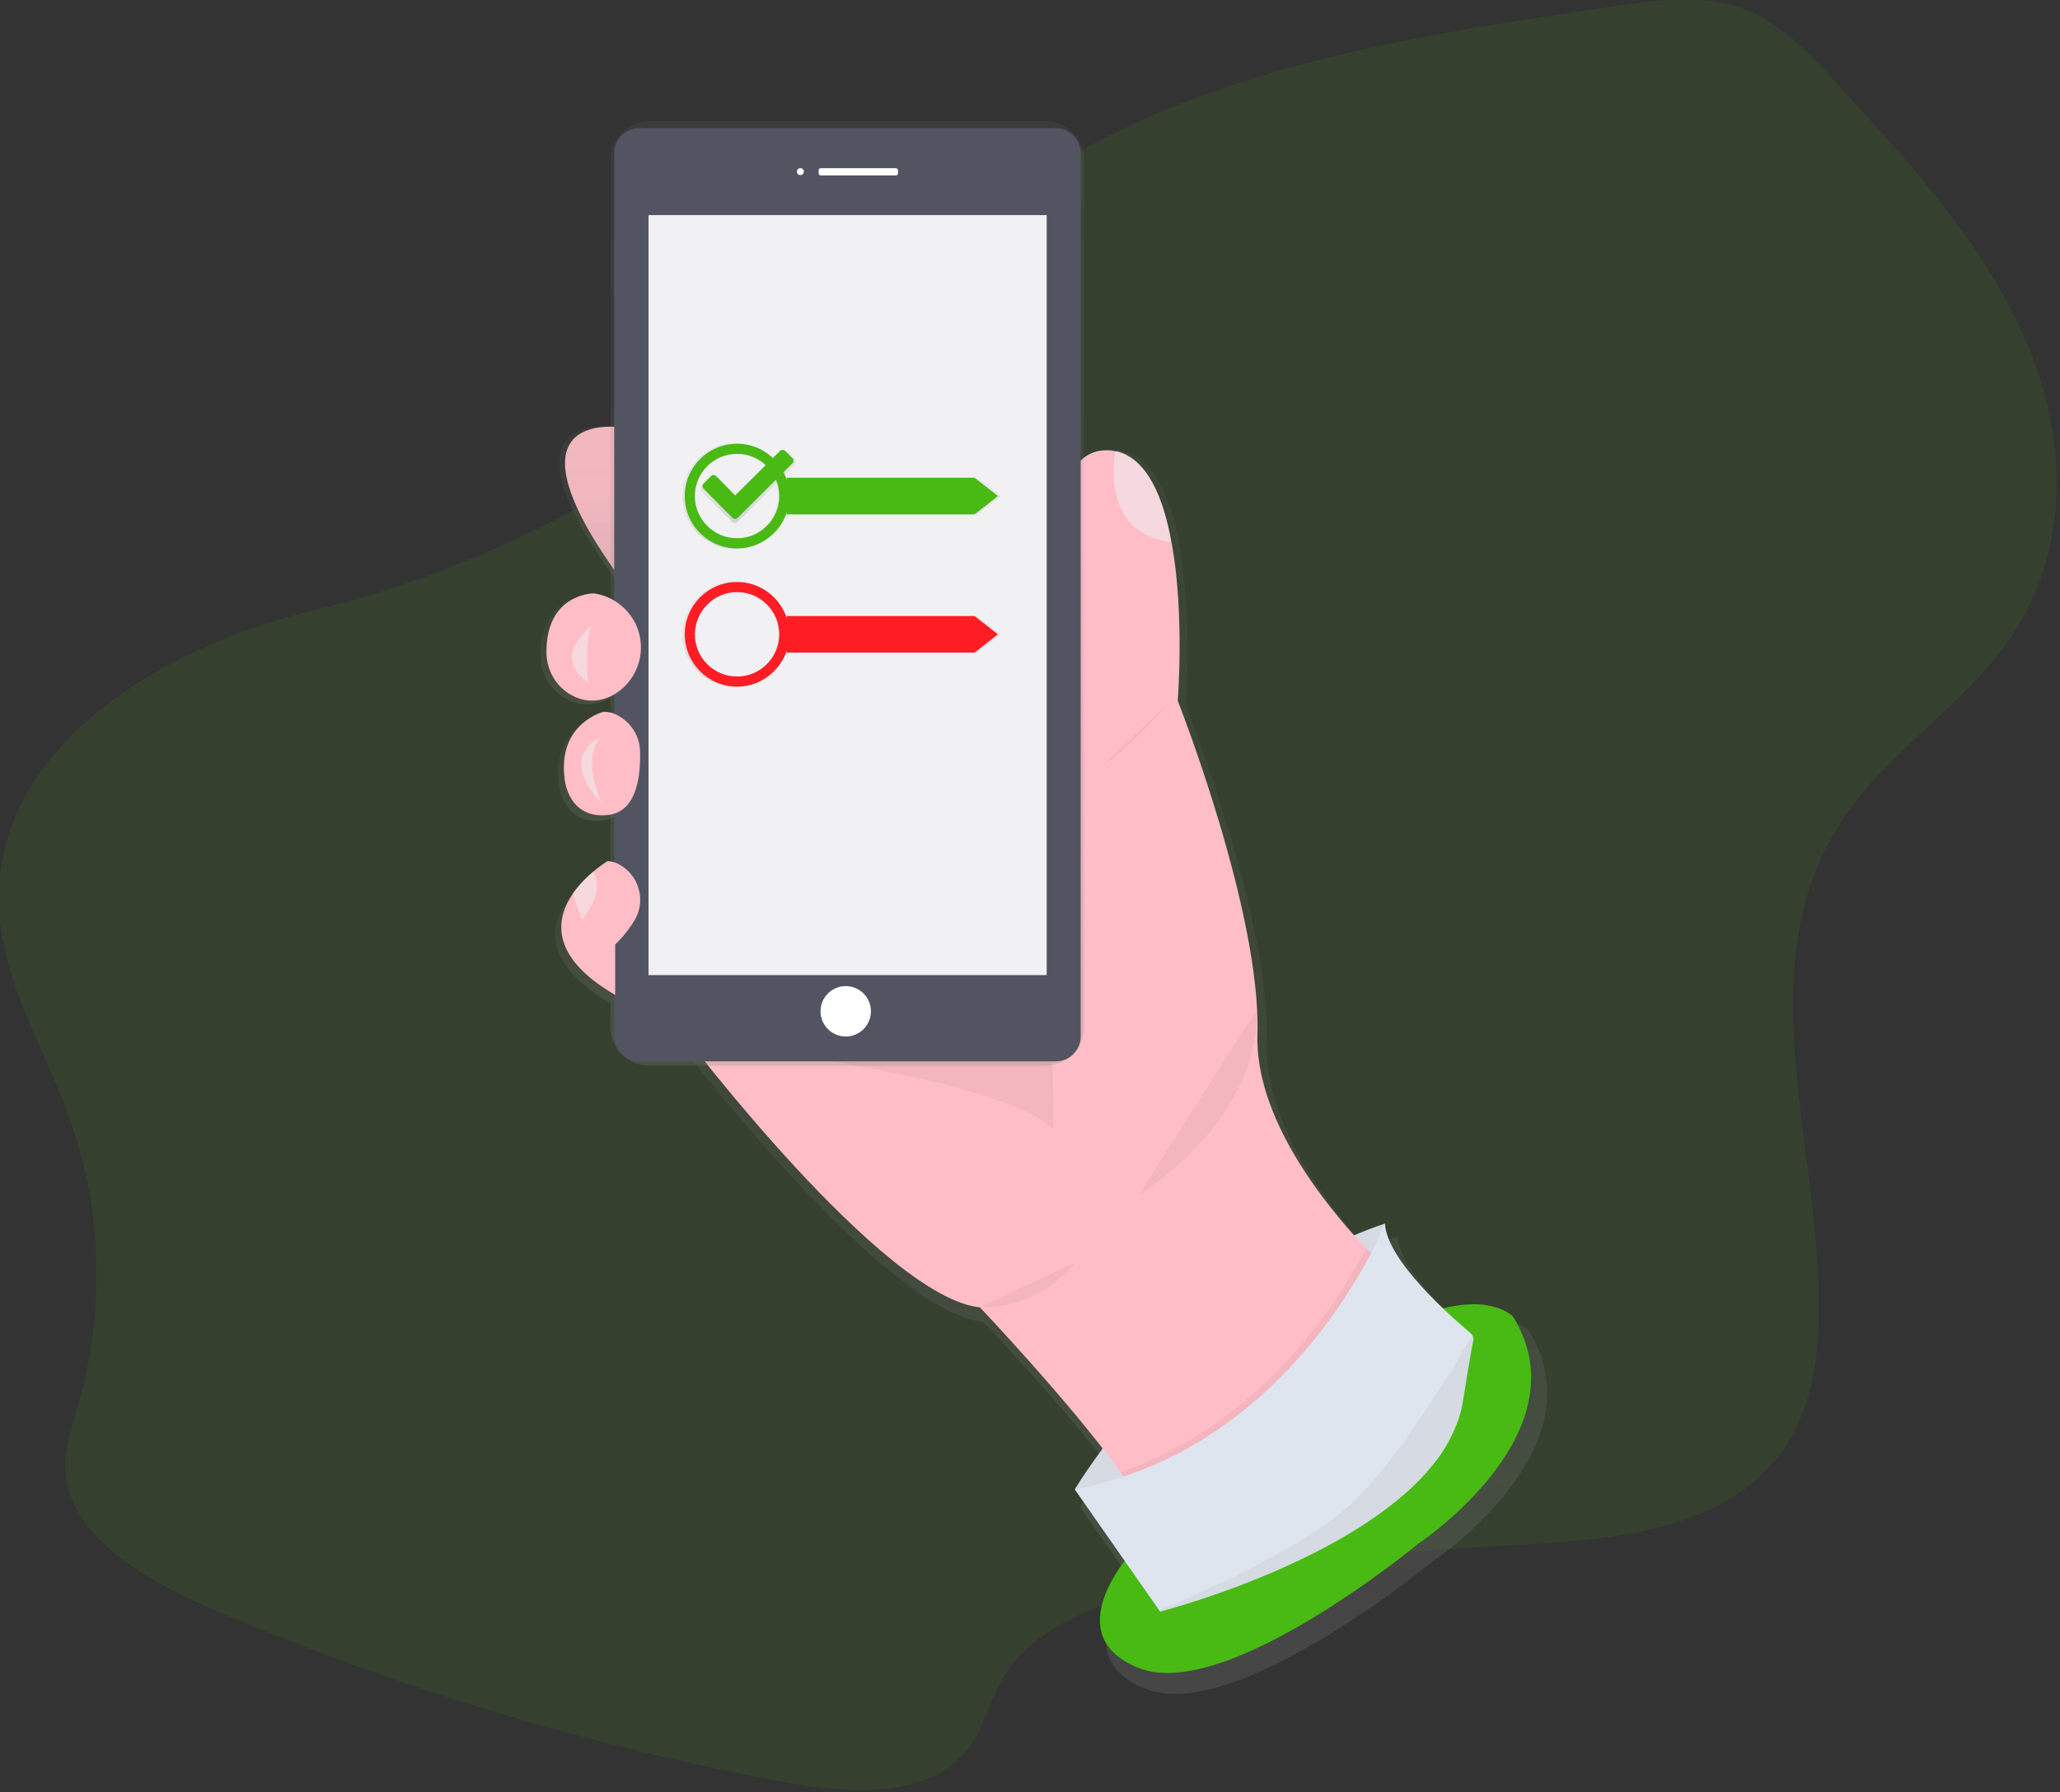 <?xml version="1.0" encoding="utf-8"?>
<!-- Generator: Adobe Illustrator 25.0.1, SVG Export Plug-In . SVG Version: 6.00 Build 0)  -->
<svg version="1.1" id="Layer_1" xmlns="http://www.w3.org/2000/svg" xmlns:xlink="http://www.w3.org/1999/xlink" x="0px" y="0px"
	 viewBox="0 0 654 569" style="enable-background:new 0 0 654 569;" xml:space="preserve">
<rect x="0" y="0" width="654" height="569" fill="#333333" stroke="none"/>
<style type="text/css">
	.st0{opacity:0.1;fill:#48BA13;enable-background:new    ;}
	.st1{fill:#FFBEC7;}
	.st2{fill:url(#SVGID_1_);}
	.st3{fill:url(#SVGID_2_);}
	.st4{fill:url(#SVGID_3_);}
	.st5{fill:url(#SVGID_4_);}
	.st6{fill:url(#SVGID_5_);}
	.st7{fill:#DFE5EE;}
	.st8{opacity:5.000000e-02;enable-background:new    ;}
	.st9{fill:#48BA13;}
	.st10{opacity:0.5;fill:#EFF4F8;enable-background:new    ;}
	.st11{fill:url(#SVGID_6_);}
	.st12{fill:#535461;}
	.st13{fill:#F1F1F4;}
	.st14{fill:#FFFFFF;}
	.st15{fill:url(#SVGID_7_);}
	.st16{fill:url(#SVGID_8_);}
	.st17{fill:#FF1D25;}
	.st18{fill:url(#SVGID_9_);}
</style>
<g>
	<path class="st0" d="M-0.1,291.7c2,21.9,14.4,41.7,21.9,62.6c10.7,29.6,11.7,61.9,2.9,92.1c-1.8,6.2-4,12.4-4,18.8
		c0,21.9,25,36.5,47.7,46.2c57.7,24.5,117.9,42.7,179.6,54.3c20.2,3.8,45.3,5.5,58.1-8.9c6.1-6.9,7.6-15.9,12.1-23.6
		c11.5-19.7,39.4-27.3,64.4-31.7c30.2-5.3,60.7-8.8,91.3-10.5c30.8-1.7,65.8-3.2,86.2-23.5c13-12.9,16.8-30.6,17.3-47.4
		c1.7-55-24.6-114.5,9.1-162.1c14.1-20,37.2-34.6,51.2-54.6c20.3-29,18.6-65.9,4.8-96.8c-13.8-30.9-38.1-57.2-62.1-83
		c-7.9-8.5-16.4-17.4-28.3-21.3c-12.4-4.1-26.5-2.2-39.8-0.3c-60.5,8.8-123.4,18.5-174.1,48.8C313,66,291.9,85.5,269.4,103.5
		c-48.6,38.8-104.9,74.7-169,90.1C48.3,206-4.7,239.6-0.1,291.7z"/>
	<path class="st1" d="M198,135.8c0,0-41.9-7.4,0,49.3V135.8z"/>
	
		<linearGradient id="SVGID_1_" gradientUnits="userSpaceOnUse" x1="500.809" y1="-24.825" x2="500.809" y2="370.21" gradientTransform="matrix(1 0 0 -1 -147.3 512.83)">
		<stop  offset="0" style="stop-color:#808080;stop-opacity:0.25"/>
		<stop  offset="0.54" style="stop-color:#808080;stop-opacity:0.12"/>
		<stop  offset="1" style="stop-color:#808080;stop-opacity:0.1"/>
	</linearGradient>
	<path class="st2" d="M485.4,422.6c0,0-6.1-6.9-22.8-2.7c-8.2-7.8-18.4-19.1-18.8-27.3c-3.4,1.1-6.7,2.4-10,3.8
		c-14.2-15.8-32.3-41-31.6-65.1c1.3-39.5-25.8-107.7-25.8-107.7s2.2-27.8-2-50.8c-2.8-15.6-8.7-29-20.1-30c-1.8-0.2-3.5,0-5.2,0.6
		c-21.1,7.2-8,74.6-8,74.6l-18.3,56.4l-107.1,57c0,0,64.9,85.2,96.4,88.3c0,0,23.2,24.3,39.9,45.7c-5.9,7.9-9.1,13.2-9.1,13.2
		l16.2,23c-6.6,8.9-16,26.4,4.6,34.6c28.3,11.3,90.7-40.1,90.7-40.1S508.7,460.2,485.4,422.6z"/>
	
		<linearGradient id="SVGID_2_" gradientUnits="userSpaceOnUse" x1="334.405" y1="327.266" x2="334.405" y2="377.695" gradientTransform="matrix(1 0 0 -1 -147.3 512.83)">
		<stop  offset="0" style="stop-color:#808080;stop-opacity:0.25"/>
		<stop  offset="0.54" style="stop-color:#808080;stop-opacity:0.12"/>
		<stop  offset="1" style="stop-color:#808080;stop-opacity:0.1"/>
	</linearGradient>
	<path class="st3" d="M196.6,135.5c0,0-42.8-7.5,0,50.1V135.5z"/>
	
		<linearGradient id="SVGID_3_" gradientUnits="userSpaceOnUse" x1="334.19" y1="289.16" x2="334.19" y2="323.81" gradientTransform="matrix(1 0 0 -1 -147.3 512.83)">
		<stop  offset="0" style="stop-color:#808080;stop-opacity:0.25"/>
		<stop  offset="0.54" style="stop-color:#808080;stop-opacity:0.12"/>
		<stop  offset="1" style="stop-color:#808080;stop-opacity:0.1"/>
	</linearGradient>
	<path class="st4" d="M186.9,189c0,0-15.7,0-15.3,19.4c0.1,6.7,4.4,12.5,10.7,14.6c3.3,1.1,7,0.8,10.1-0.7
		c8.7-4.2,12.4-14.8,8.2-23.5c-0.8-1.6-1.7-3-2.9-4.3C194.7,191.5,190.9,189.6,186.9,189z"/>
	
		<linearGradient id="SVGID_4_" gradientUnits="userSpaceOnUse" x1="336.786" y1="252.224" x2="336.786" y2="285.602" gradientTransform="matrix(1 0 0 -1 -147.3 512.83)">
		<stop  offset="0" style="stop-color:#808080;stop-opacity:0.25"/>
		<stop  offset="0.54" style="stop-color:#808080;stop-opacity:0.12"/>
		<stop  offset="1" style="stop-color:#808080;stop-opacity:0.1"/>
	</linearGradient>
	<path class="st5" d="M194.4,228.3c-1.4-0.7-2.9-1.1-4.4-1.1c0,0-15.1,3.8-12.6,21.9c0,0,1.3,13.2,14.5,11.3
		c9.1-1.3,10.1-13.2,9.9-20.5C201.7,235,198.9,230.5,194.4,228.3z"/>
	
		<linearGradient id="SVGID_5_" gradientUnits="userSpaceOnUse" x1="336.419" y1="194.148" x2="336.419" y2="237.371" gradientTransform="matrix(1 0 0 -1 -147.3 512.83)">
		<stop  offset="0" style="stop-color:#808080;stop-opacity:0.25"/>
		<stop  offset="0.54" style="stop-color:#808080;stop-opacity:0.12"/>
		<stop  offset="1" style="stop-color:#808080;stop-opacity:0.1"/>
	</linearGradient>
	<path class="st6" d="M195.1,276.5c-1.2-0.7-2.5-1-3.8-1.1c-1.6,1-3.2,2.2-4.7,3.4c-2.5,2.1-4.6,4.4-6.5,7
		c-5.7,8.3-7.6,20.4,13.7,32.7v-16.3c2.6-2.5,4.9-5.3,6.6-8.5C203.7,287.6,201.3,279.9,195.1,276.5z"/>
	<path class="st7" d="M341.2,472.9c0,0,38.8-64.7,98.5-84.4l-3.1,35.1l-49.5,49.3L341.2,472.9z"/>
	<path class="st8" d="M341.2,472.9c0,0,38.8-64.7,98.5-84.4l-3.1,35.1l-49.5,49.3L341.2,472.9z"/>
	<path class="st9" d="M361.5,490.2c0,0-27.7,28.3,0,39.4s88.7-39.4,88.7-39.4s53-35.1,30.2-72.1
		C480.4,418.1,454.5,388.6,361.5,490.2z"/>
	<path class="st1" d="M445.9,408.3c0,0-80.7,93.6-79.4,80c0.4-3.9-4.2-11.8-10.8-20.9c-16.1-22.3-44.6-52.3-44.6-52.3
		c-30.8-3.1-94.2-86.8-94.2-86.8l104.7-56l17.9-55.4c0,0-12.8-66.3,7.8-73.3c1.6-0.6,3.4-0.7,5.1-0.6c0.8,0.1,1.5,0.2,2.2,0.4
		c9.7,2.4,14.8,14.7,17.3,28.9c0,0.1,0,0.2,0.1,0.2c4.1,22.6,1.9,50,1.9,50s26.5,67.1,25.3,105.9c-0.8,26,20.4,53.1,34.6,68.1
		C440.7,403.8,445.9,408.3,445.9,408.3z"/>
	<path class="st8" d="M334.4,358.4c0,0,1.2-58.5-9.2-73.3c-10.5-14.8-94.9,46.8-94.9,46.8S317.8,342.4,334.4,358.4z"/>
	<path class="st8" d="M361.5,379.4c0,0,38-22.5,37.5-58.7"/>
	<path class="st8" d="M341.2,400.9c0,0-10.5,14.8-30.2,14.2"/>
	<path class="st8" d="M445.9,408.3c0,0-80.7,93.6-79.4,80c0.4-3.9-4.2-11.8-10.8-20.9c44.7-15.3,68.9-53.6,78-71.1
		C440.7,403.8,445.9,408.3,445.9,408.3z"/>
	<path class="st7" d="M467.8,425.3c0,0.2,0,0.4-0.1,0.5c-1.2,6.2-2.2,12.5-3.2,18.8c-0.3,2-0.8,4-1.4,5.9c-1.8,5.1-4.4,9.9-7.8,14.1
		c-24.5,31.1-87,47.1-87,47.1l-0.2-0.3l-26.9-38.5c70.8-13.5,98.5-84.4,98.5-84.4c0.5,11.8,21.7,30.2,27.1,34.7
		C467.5,423.8,467.8,424.5,467.8,425.3L467.8,425.3z"/>
	<path class="st10" d="M371.9,172.1c-17.9-2.3-19.3-17.6-17.9-28.7c0.2-0.1,0.4-0.1,0.6-0.2C364.2,145.7,369.3,157.9,371.9,172.1z"
		/>
	<path class="st8" d="M467.8,425.3c0,0.2,0,0.4-0.1,0.5c-1.2,6.2-2.2,12.5-3.2,18.8c-0.3,2-0.8,4-1.4,5.9l-1.5,4.2l-3.7,6.1
		l-2.6,3.7c-24.5,31.1-87,47.1-87,47.1l-0.2-0.3c2-0.8,44.1-18.2,60.9-33.8c16-14.8,35.6-48.7,38.5-53.6
		C467.7,424.3,467.8,424.8,467.8,425.3z"/>
	<path d="M459.1,457.9"/>
	
		<linearGradient id="SVGID_6_" gradientUnits="userSpaceOnUse" x1="416.341" y1="174.499" x2="416.341" y2="474.376" gradientTransform="matrix(1 0 0 -1 -147.3 512.83)">
		<stop  offset="0" style="stop-color:#808080;stop-opacity:0.25"/>
		<stop  offset="0.54" style="stop-color:#808080;stop-opacity:0.12"/>
		<stop  offset="1" style="stop-color:#808080;stop-opacity:0.1"/>
	</linearGradient>
	<path class="st11" d="M331.8,38.5H206.2c-6.9,0-12.4,5.5-12.4,12.4c0,0,0,0,0,0v275.1c0,6.9,5.6,12.4,12.4,12.4c0,0,0,0,0,0h125.6
		c6.9,0,12.4-5.5,12.4-12.4c0,0,0,0,0,0V50.9C344.3,44,338.7,38.4,331.8,38.5z"/>
	<path class="st12" d="M202.9,40.7h132.3c4.4,0,7.9,3.6,7.9,7.9v280.5c0,4.4-3.6,7.9-7.9,7.9H202.9c-4.4,0-7.9-3.6-7.9-7.9V48.7
		C194.9,44.3,198.5,40.7,202.9,40.7z"/>
	<rect x="205.9" y="68.3" class="st13" width="126.4" height="241.3"/>
	<circle class="st14" cx="254.1" cy="54.5" r="1.1"/>
	<path class="st14" d="M260.6,53.4h23.8c0.4,0,0.7,0.3,0.7,0.7V55c0,0.4-0.3,0.7-0.7,0.7h-23.8c-0.4,0-0.7-0.3-0.7-0.7v-0.9
		C259.8,53.7,260.2,53.4,260.6,53.4z"/>
	<circle class="st14" cx="268.5" cy="321.1" r="8"/>
	<path class="st1" d="M188.5,188.4c0,0-15.3,0-15,19c0.1,6.5,4.2,12.3,10.4,14.4c3.3,1.1,6.8,0.8,9.9-0.7
		c8.6-4.2,12.1-14.6,7.9-23.2C199.1,192.8,194.2,189.2,188.5,188.4z"/>
	<path class="st10" d="M188.5,198.2c0,0-14.2,9.9-1.8,18.5C186.6,216.7,185.4,199.5,188.5,198.2z"/>
	<path class="st1" d="M191.6,226c0,0-14.8,3.7-12.3,21.6c0,0,1.2,12.9,14.2,11.1c8.9-1.3,9.9-13,9.7-20.2c-0.1-4.8-2.9-9.2-7.2-11.4
		C194.6,226.3,193.1,226,191.6,226z"/>
	<path class="st10" d="M190.9,234c0,0-14.2,5.5,0,20.9C190.9,254.9,184.2,240.1,190.9,234z"/>
	<path class="st1" d="M195.3,299.9v16c-20.8-12.1-19-24.1-13.4-32.2c1.8-2.6,4-4.9,6.4-6.9c1.4-1.2,3-2.4,4.6-3.4
		c1.3,0.1,2.6,0.4,3.7,1.1c6.1,3.3,8.4,10.9,5.2,17.1C200,294.7,197.8,297.5,195.3,299.9z"/>
	<path class="st10" d="M184.8,291.9c0,0-1.6-3.9-2.9-8.2c1.8-2.6,4-4.9,6.4-6.9C192.3,283.5,184.8,291.9,184.8,291.9z"/>
	<path class="st8" d="M371.7,222.6c0,0-16,17.9-20.9,19.7"/>
	
		<linearGradient id="SVGID_7_" gradientUnits="userSpaceOnUse" x1="414.447" y1="338.482" x2="414.447" y2="372.161" gradientTransform="matrix(1 0 0 -1 -147.3 512.83)">
		<stop  offset="0" style="stop-color:#808080;stop-opacity:0.25"/>
		<stop  offset="0.54" style="stop-color:#808080;stop-opacity:0.12"/>
		<stop  offset="1" style="stop-color:#808080;stop-opacity:0.1"/>
	</linearGradient>
	<path class="st15" d="M310.1,151.6h-60.6v0.7c-2.9-8.8-12.4-13.7-21.2-10.8c-8.8,2.9-13.7,12.4-10.8,21.2
		c2.9,8.8,12.4,13.7,21.2,10.8c5.1-1.7,9.1-5.7,10.8-10.8v0.7h60.6l7.6-5.9L310.1,151.6z M233.5,171.1c-7.5,0-13.6-6.1-13.6-13.6
		c0-7.5,6.1-13.6,13.6-13.6c7.5,0,13.6,6.1,13.6,13.6C247.1,165,241,171.1,233.5,171.1L233.5,171.1L233.5,171.1z"/>
	<path class="st9" d="M234,140.9c-9.2,0-16.6,7.4-16.6,16.6s7.4,16.6,16.6,16.6s16.6-7.4,16.6-16.6l0,0
		C250.6,148.4,243.2,140.9,234,140.9z M234,144.1c7.4,0,13.4,6,13.4,13.4c0,7.4-6,13.4-13.4,13.4c-7.4,0-13.4-6-13.4-13.4
		C220.6,150.1,226.6,144.1,234,144.1C234,144.1,234,144.1,234,144.1"/>
	<polygon class="st9" points="309.4,163.3 249.8,163.3 249.8,151.7 309.4,151.7 316.8,157.5 	"/>
	
		<linearGradient id="SVGID_8_" gradientUnits="userSpaceOnUse" x1="414.447" y1="294.595" x2="414.447" y2="328.274" gradientTransform="matrix(1 0 0 -1 -147.3 512.83)">
		<stop  offset="0" style="stop-color:#808080;stop-opacity:0.25"/>
		<stop  offset="0.54" style="stop-color:#808080;stop-opacity:0.12"/>
		<stop  offset="1" style="stop-color:#808080;stop-opacity:0.1"/>
	</linearGradient>
	<path class="st16" d="M310.1,195.5h-60.6v0.7c-2.9-8.8-12.4-13.7-21.2-10.8c-8.8,2.9-13.7,12.4-10.8,21.2
		c2.9,8.8,12.4,13.7,21.2,10.8c5.1-1.7,9.1-5.7,10.8-10.8v0.7h60.6l7.6-5.9L310.1,195.5z M233.5,215c-7.5,0-13.6-6.1-13.6-13.6
		c0-7.5,6.1-13.6,13.6-13.6c7.5,0,13.6,6.1,13.6,13.6C247.1,208.9,241,215,233.5,215C233.5,215,233.5,215,233.5,215L233.5,215z"/>
	<path class="st17" d="M234,184.8c-9.2,0-16.6,7.4-16.6,16.6S224.9,218,234,218s16.6-7.4,16.6-16.6l0,0
		C250.6,192.3,243.2,184.8,234,184.8z M234,188c7.4,0,13.4,6,13.4,13.4c0,7.4-6,13.4-13.4,13.4c-7.4,0-13.4-6-13.4-13.4
		C220.7,194,226.6,188,234,188C234,188,234,188,234,188"/>
	<polygon class="st17" points="309.4,207.2 249.8,207.2 249.8,195.6 309.4,195.6 316.8,201.4 	"/>
	
		<linearGradient id="SVGID_9_" gradientUnits="userSpaceOnUse" x1="384.869" y1="346.796" x2="384.869" y2="369.778" gradientTransform="matrix(1 0 0 -1 -147.3 512.83)">
		<stop  offset="0" style="stop-color:#808080;stop-opacity:0.25"/>
		<stop  offset="0.54" style="stop-color:#808080;stop-opacity:0.12"/>
		<stop  offset="1" style="stop-color:#808080;stop-opacity:0.1"/>
	</linearGradient>
	<path class="st18" d="M252.4,145.8l-2.4-2.4c-0.5-0.5-1.3-0.5-1.8,0c0,0,0,0,0,0l-14.9,14.8l-6.3-6.4c-0.5-0.5-1.3-0.5-1.8,0
		c0,0,0,0,0,0l-2.4,2.4c-0.5,0.5-0.5,1.3,0,1.8c0,0,0,0,0,0l9.6,9.7c0.5,0.5,1.3,0.5,1.8,0c0,0,0,0,0,0l18.2-18
		C252.8,147.1,252.8,146.3,252.4,145.8C252.4,145.8,252.4,145.8,252.4,145.8L252.4,145.8z"/>
	<path class="st9" d="M251.6,145.5l-2.3-2.3c-0.5-0.5-1.2-0.5-1.7,0l-14.2,14.1l-6-6.1c-0.5-0.5-1.2-0.5-1.7,0l-2.3,2.3
		c-0.5,0.5-0.5,1.2,0,1.7l9.1,9.2c0.5,0.5,1.2,0.5,1.7,0l17.3-17.2C252.1,146.7,252.1,146,251.6,145.5L251.6,145.5z"/>
</g>
</svg>
